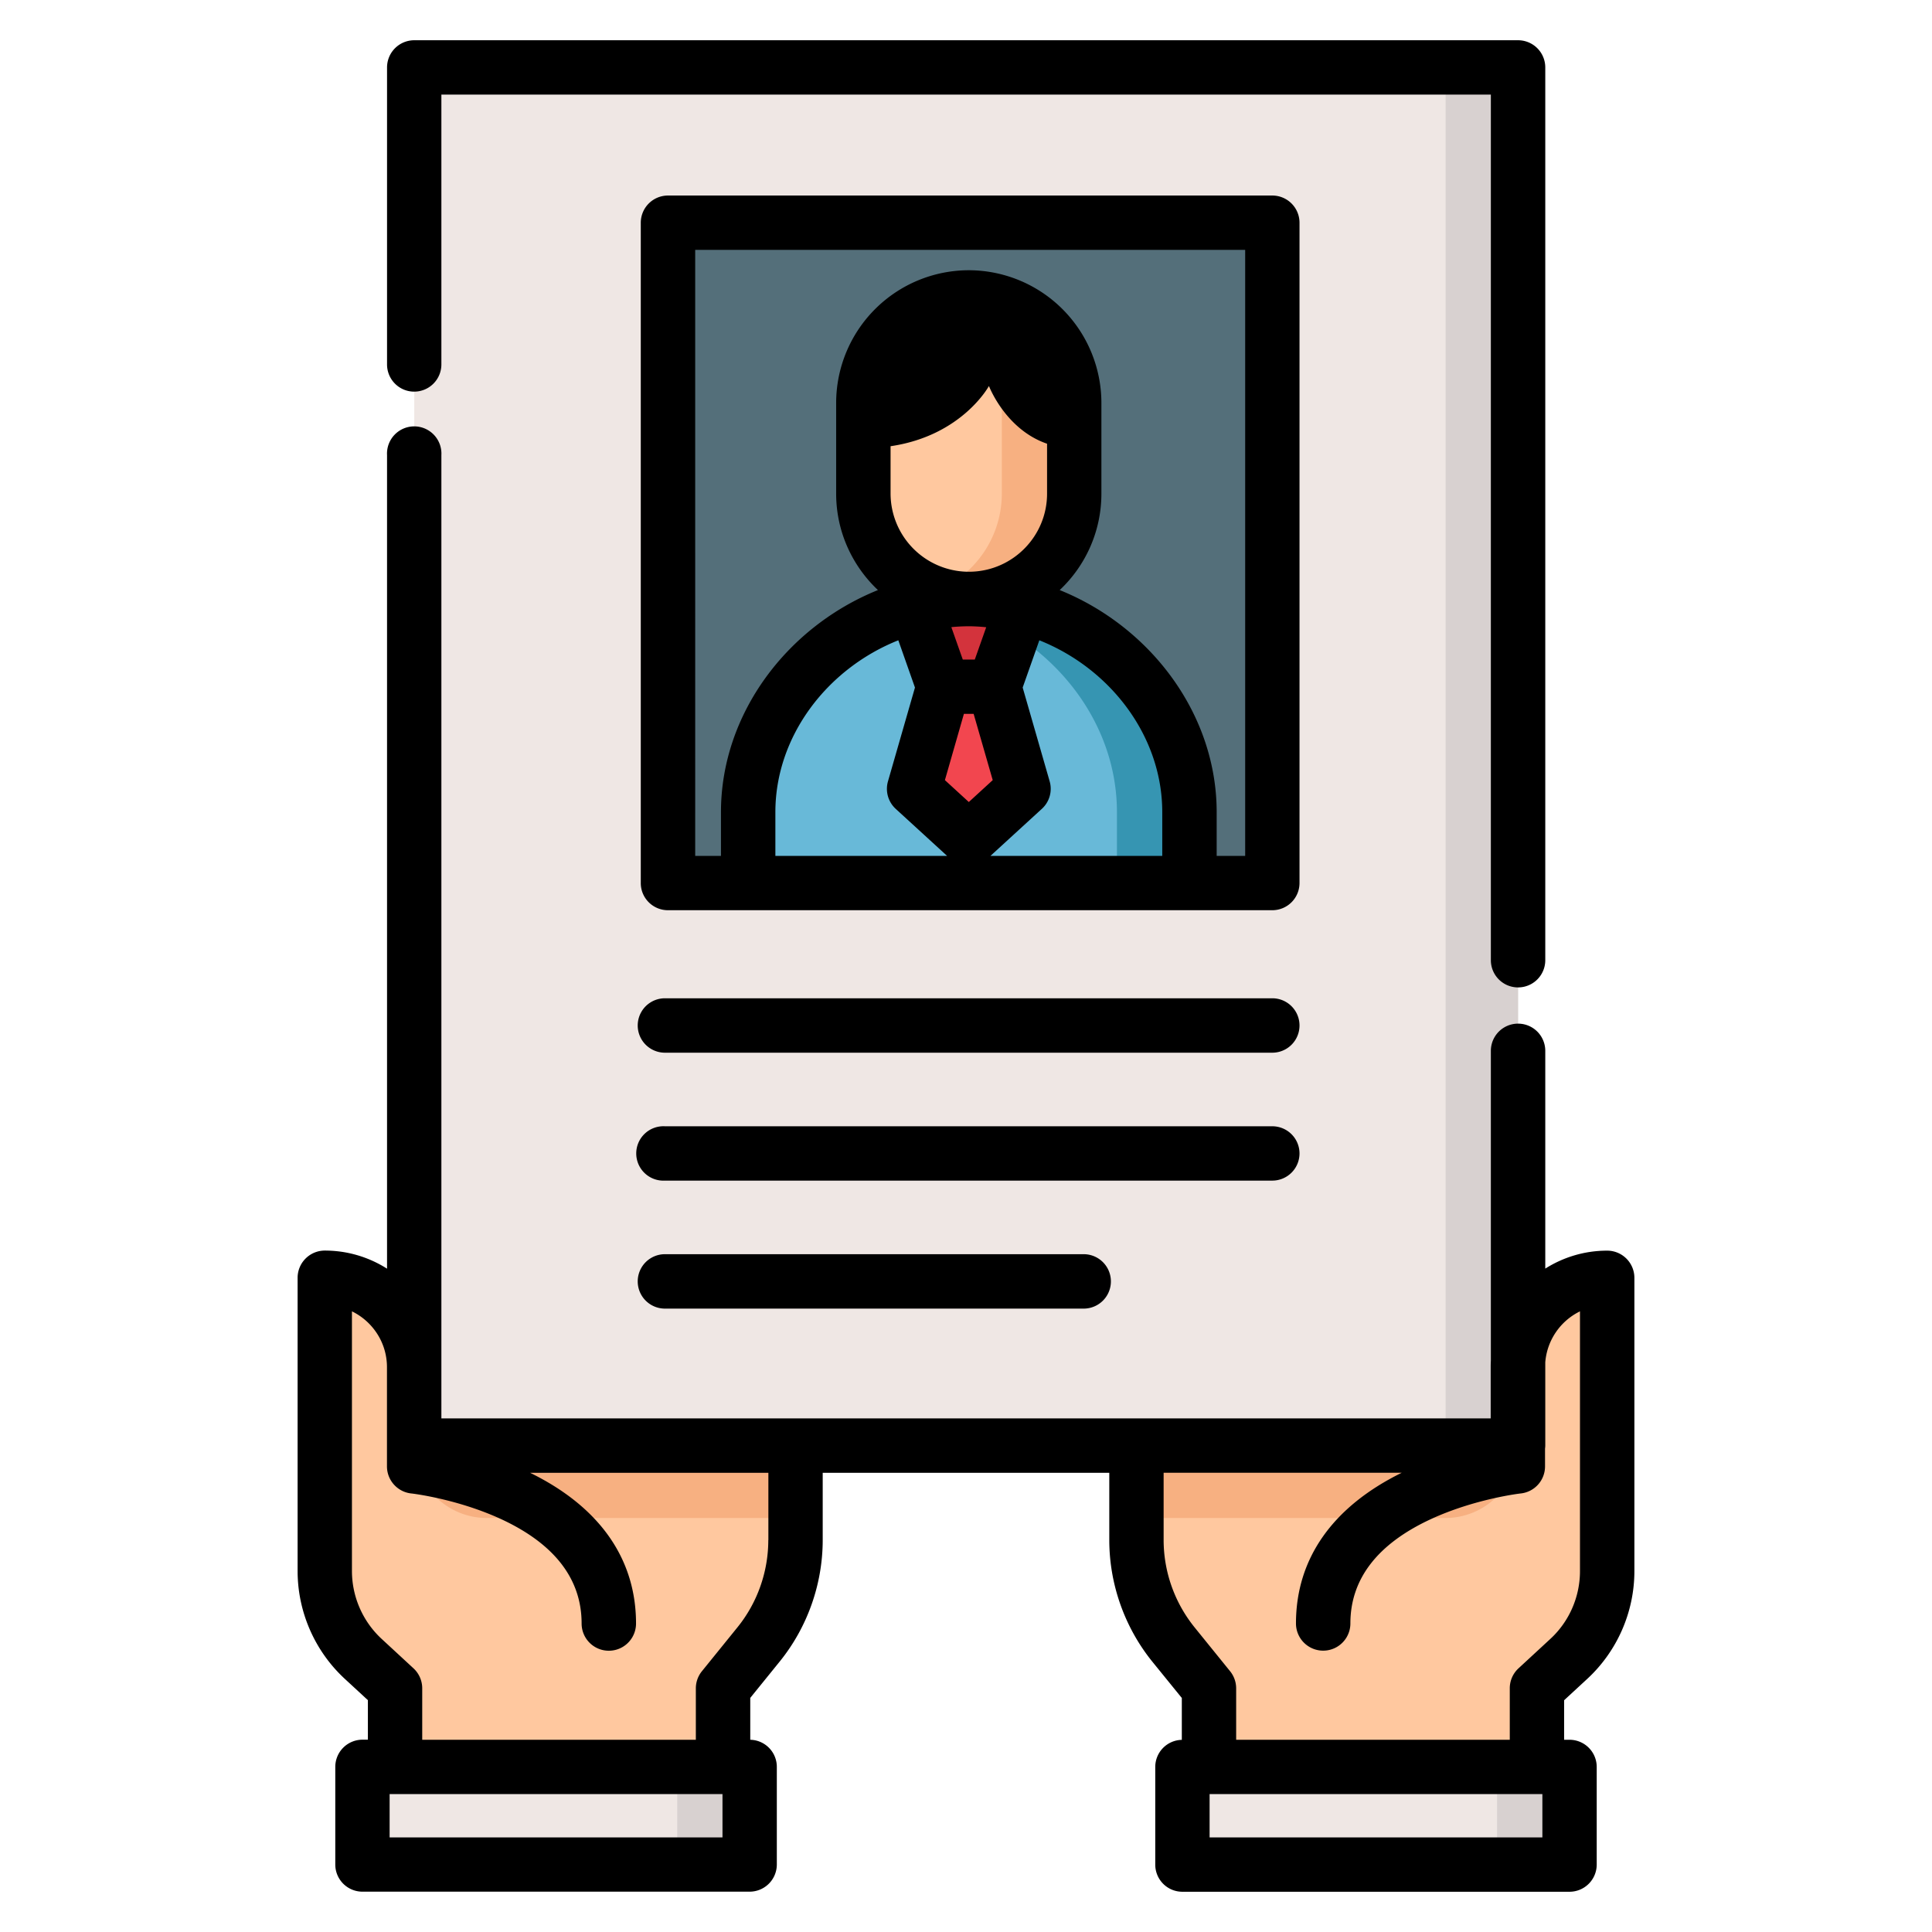 <svg width="24" height="24" fill="none" xmlns="http://www.w3.org/2000/svg">
  <defs/>
  <path d="M18.858.838H5.146v17.12h13.712V.838z" fill="#EFE7E4"/>
  <path d="M18.859.838h-.901v17.12h.9V.838z" fill="#D8D1D0"/>
  <path d="M9.312 21.95h-4.81v1.212h4.81V21.95z" fill="#EFE7E4"/>
  <path d="M5.144 17.958h4.739v1.173c0 .472-.162.93-.46 1.297l-.441.545v.977H4.908v-.977l-.395-.364a1.486 1.486 0 01-.478-1.092v-3.643c.613 0 1.11.497 1.11 1.11v1.233s2.418.262 2.418 1.95" fill="#FFC89F"/>
  <path d="M19.497 21.95h-4.81v1.212h4.81V21.95z" fill="#EFE7E4"/>
  <g fill="#D8D1D0">
    <path d="M9.313 21.95h-.9v1.212h.9V21.95zM19.497 21.95h-.9v1.212h.9V21.95z"/>
  </g>
  <path d="M15.806 2.767H8.298v8.202h7.508V2.767z" fill="#546F7A"/>
  <path d="M12.036 7.441c.72 0 1.31-.589 1.31-1.31V5.005c0-.72-.59-1.31-1.31-1.31-.721 0-1.31.59-1.31 1.31v1.128c0 .72.589 1.31 1.31 1.31z" fill="#FFC89F"/>
  <path d="M12.035 3.694c-.158 0-.31.029-.45.08.5.185.86.668.86 1.23v1.128c0 .562-.36 1.045-.86 1.23a1.314 1.314 0 001.76-1.23V5.004c0-.72-.59-1.31-1.31-1.31z" fill="#F7B081"/>
  <path d="M19.965 15.874a1.11 1.11 0 00-1.11 1.11v.974h-4.737v1.172c0 .473.161.93.458 1.298l.442.545v.977h4.074v-.977l.395-.364c.305-.282.478-.677.478-1.092v-3.643z" fill="#FFC89F"/>
  <g fill="#F7B081">
    <path d="M9.88 18.857H6.047a.9.9 0 01-.9-.9H9.88v.9zM17.956 18.857h-3.84v-.9h4.74a.9.9 0 01-.9.9z"/>
  </g>
  <path d="M12.035 10.97H9.294v-.88c0-1.447 1.295-2.63 2.74-2.65 1.447.019 2.742 1.203 2.742 2.65v.88h-2.741z" fill="#68B9D8"/>
  <path d="M12.035 7.44a2.722 2.722 0 00-.45.044c1.254.228 2.29 1.311 2.29 2.605v.88h.901v-.88c0-1.446-1.294-2.63-2.74-2.65z" fill="#3695B2"/>
  <path d="M12.35 8.53h-.629l-.352-.999c.216-.057.44-.089.667-.092.227.003.45.035.666.092l-.352 1z" fill="#D3333C"/>
  <path d="M12.035 10.42l-.68-.621.365-1.269h.63l.364 1.269-.679.622z" fill="#F2464F"/>
  <path d="M19.716 20.857c.373-.344.587-.832.587-1.34v-3.643a.338.338 0 00-.338-.338c-.282 0-.546.082-.769.223v-2.705a.338.338 0 00-.676 0v3.847a1.478 1.478 0 00-.002.082v.637H5.483V5.653a.338.338 0 10-.675 0V15.76a1.438 1.438 0 00-.773-.225.338.338 0 00-.338.338v3.643c0 .508.214.996.587 1.34l.286.264v.491h-.067a.338.338 0 00-.338.338v1.212c0 .187.151.338.338.338h4.81a.338.338 0 00.337-.338V21.95a.337.337 0 00-.33-.338v-.52l.366-.452c.344-.425.534-.962.534-1.51v-.834h3.56v.835c0 .547.19 1.084.534 1.51l.367.452v.52a.337.337 0 00-.33.337v1.212c0 .187.15.338.337.338h4.81a.338.338 0 00.337-.338V21.95a.338.338 0 00-.338-.338h-.067v-.491l.286-.264zM8.974 22.825H4.84v-.538h4.135v.538zm.57-3.694c0 .393-.135.778-.383 1.084l-.442.546a.338.338 0 00-.075.212v.639H5.245v-.639a.338.338 0 00-.108-.248l-.395-.365a1.151 1.151 0 01-.37-.843V16.29c.257.125.435.389.435.693v1.233c0 .172.13.317.3.336.006 0 .571.066 1.12.32.662.307.998.743.998 1.296a.338.338 0 10.676 0c0-.805-.454-1.45-1.315-1.872h2.959v.835zm9.616 3.694h-4.134v-.538h4.134v.538zm-3.804-1.213v-.639a.338.338 0 00-.075-.212l-.442-.546a1.73 1.73 0 01-.384-1.085v-.835h2.958c-.86.423-1.314 1.068-1.314 1.872a.338.338 0 10.676 0c0-.552.336-.988.998-1.295.549-.254 1.114-.32 1.12-.32a.338.338 0 00.3-.336v-.22a.338.338 0 00.003-.038v-1.035a.773.773 0 01.431-.633v3.227c0 .32-.134.627-.369.843l-.395.365a.337.337 0 00-.108.248v.639h-3.399zM5.145 4.865a.338.338 0 00.338-.338V1.175H18.52v10.753a.338.338 0 10.676 0V.838A.338.338 0 0018.858.5H5.145a.338.338 0 00-.337.338v3.689c0 .186.15.338.337.338z" fill="#000"/>
  <path d="M16.143 2.767a.338.338 0 00-.338-.338H8.298a.338.338 0 00-.338.338v8.203c0 .186.151.337.338.337h7.508a.338.338 0 00.337-.338V2.768zm-5.08 2.776c.888-.13 1.222-.748 1.222-.748s.205.54.722.717v.62c0 .526-.42.955-.943.97h-.058a.973.973 0 01-.943-.97v-.589zm1.269 4.148l-.297.272-.297-.272.236-.823h.121l.237.823zm-.222-1.498h-.15l-.142-.402.015-.002A2.415 2.415 0 0112 7.78h.067a2.403 2.403 0 01.168.01l.016.002-.142.402zm-.951-.24l.207.588-.335 1.164a.338.338 0 00.096.343l.638.584H9.632v-.543c0-.943.642-1.782 1.527-2.135zm1.145 2.679l.638-.584a.337.337 0 00.097-.343l-.335-1.164.207-.587c.884.352 1.527 1.192 1.527 2.135v.543h-2.134zm3.164 0h-.354v-.543c0-1.218-.821-2.303-1.95-2.759.319-.3.518-.727.518-1.198V5.004a1.65 1.65 0 00-1.647-1.647 1.65 1.65 0 00-1.648 1.647v1.128c0 .471.2.897.519 1.198-1.13.456-1.95 1.54-1.95 2.76v.542h-.32V3.104h6.832v7.528zM16.143 14.329a.338.338 0 00-.338-.338H8.26a.338.338 0 100 .675h7.545a.338.338 0 00.338-.338zM15.805 12.401H8.26a.338.338 0 100 .676h7.545a.338.338 0 000-.676zM8.26 15.58a.338.338 0 100 .676h5.202a.338.338 0 100-.676H8.26z" fill="#000"/>
</svg>
